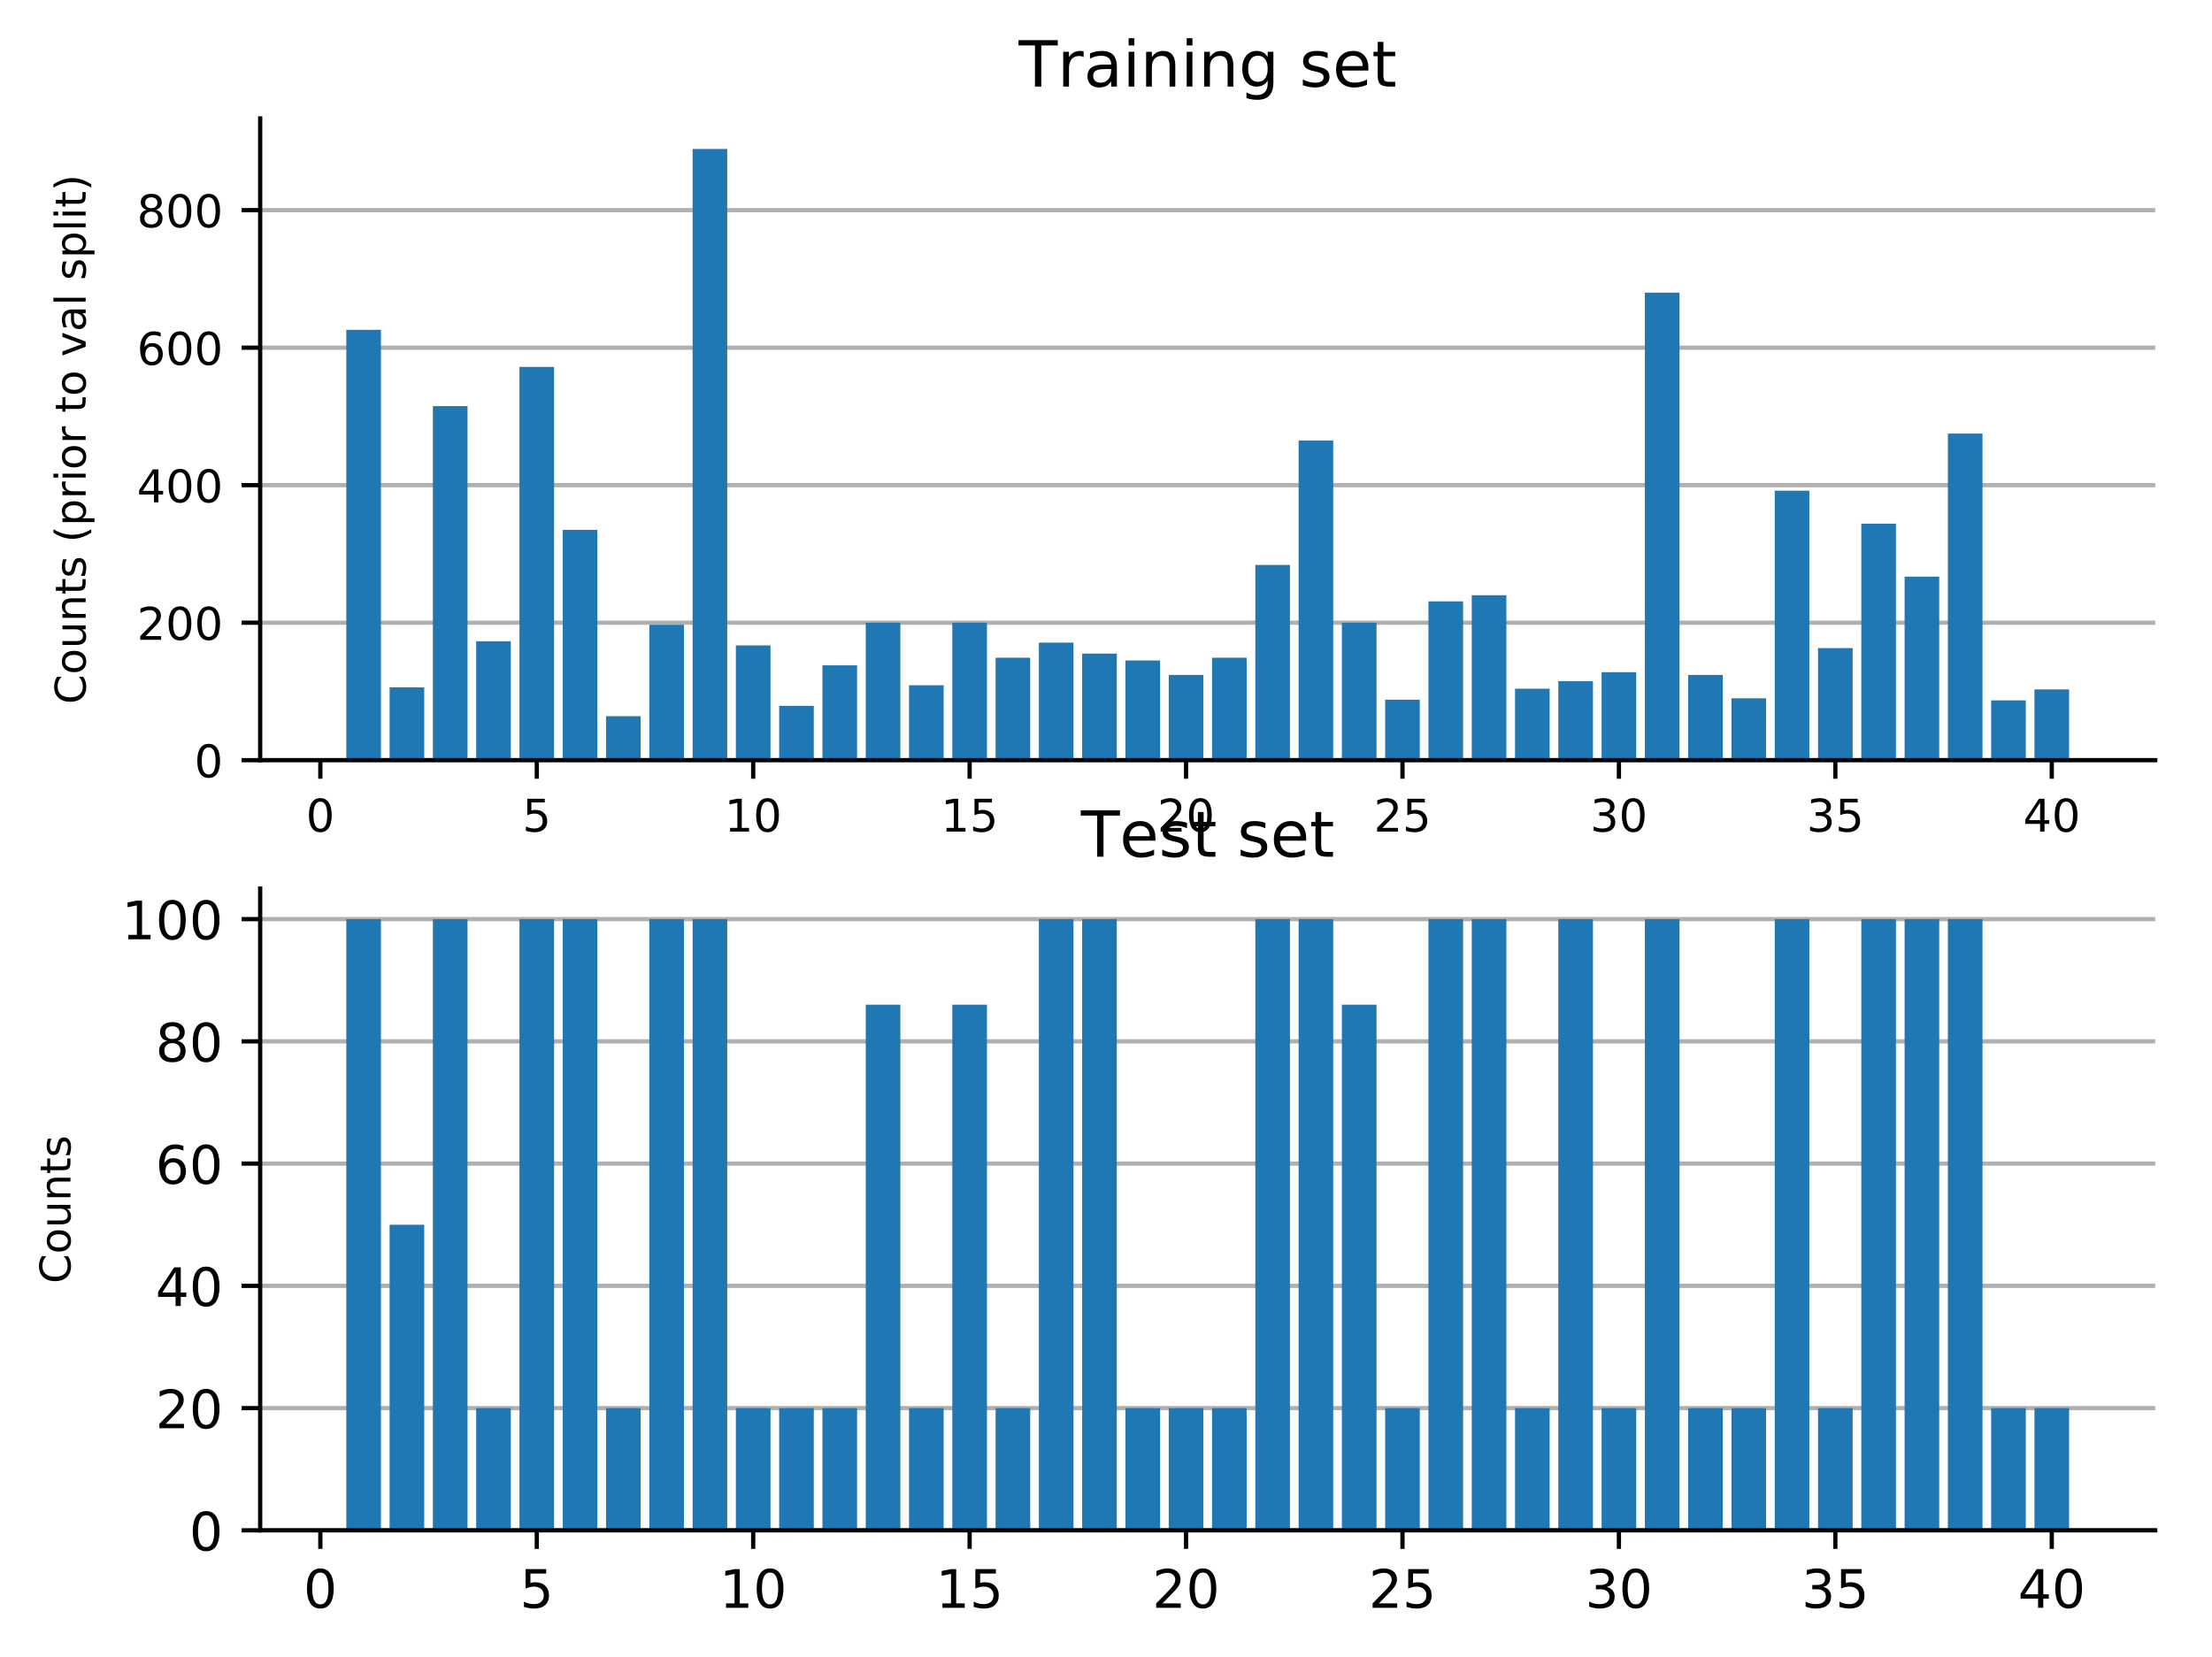 <?xml version="1.0" encoding="utf-8" standalone="no"?>
<!DOCTYPE svg PUBLIC "-//W3C//DTD SVG 1.1//EN"
  "http://www.w3.org/Graphics/SVG/1.1/DTD/svg11.dtd">
<!-- Created with matplotlib (https://matplotlib.org/) -->
<svg height="312.308pt" version="1.1" viewBox="0 0 416.85 312.308" width="416.85pt" xmlns="http://www.w3.org/2000/svg" xmlns:xlink="http://www.w3.org/1999/xlink">
 <defs>
  <style type="text/css">
*{stroke-linecap:butt;stroke-linejoin:round;}
  </style>
 </defs>
 <g id="figure_1">
  <g id="patch_1">
   <path d="M 0 312.308 
L 416.85 312.308 
L 416.85 0 
L 0 0 
z
" style="fill:none;"/>
  </g>
  <g id="axes_1">
   <g id="patch_2">
    <path d="M 49.03 143.278 
L 406.15 143.278 
L 406.15 22.318 
L 49.03 22.318 
z
" style="fill:none;"/>
   </g>
   <g id="matplotlib.axis_1">
    <g id="xtick_1">
     <g id="line2d_1">
      <defs>
       <path d="M 0 0 
L 0 3.5 
" id="m63557a20af" style="stroke:#000000;stroke-width:0.8;"/>
      </defs>
      <g>
       <use style="stroke:#000000;stroke-width:0.8;" x="60.368" xlink:href="#m63557a20af" y="143.278"/>
      </g>
     </g>
     <g id="text_1">
      <!-- 0 -->
      <defs>
       <path d="M 31.781 66.406 
Q 24.172 66.406 20.328 58.906 
Q 16.5 51.422 16.5 36.375 
Q 16.5 21.391 20.328 13.891 
Q 24.172 6.391 31.781 6.391 
Q 39.453 6.391 43.281 13.891 
Q 47.125 21.391 47.125 36.375 
Q 47.125 51.422 43.281 58.906 
Q 39.453 66.406 31.781 66.406 
z
M 31.781 74.219 
Q 44.047 74.219 50.516 64.516 
Q 56.984 54.828 56.984 36.375 
Q 56.984 17.969 50.516 8.266 
Q 44.047 -1.422 31.781 -1.422 
Q 19.531 -1.422 13.062 8.266 
Q 6.594 17.969 6.594 36.375 
Q 6.594 54.828 13.062 64.516 
Q 19.531 74.219 31.781 74.219 
z
" id="DejaVuSans-48"/>
      </defs>
      <g transform="translate(57.664 156.737)scale(0.085 -0.085)">
       <use xlink:href="#DejaVuSans-48"/>
      </g>
     </g>
    </g>
    <g id="xtick_2">
     <g id="line2d_2">
      <g>
       <use style="stroke:#000000;stroke-width:0.8;" x="101.154" xlink:href="#m63557a20af" y="143.278"/>
      </g>
     </g>
     <g id="text_2">
      <!-- 5 -->
      <defs>
       <path d="M 10.797 72.906 
L 49.516 72.906 
L 49.516 64.594 
L 19.828 64.594 
L 19.828 46.734 
Q 21.969 47.469 24.109 47.828 
Q 26.266 48.188 28.422 48.188 
Q 40.625 48.188 47.75 41.5 
Q 54.891 34.812 54.891 23.391 
Q 54.891 11.625 47.562 5.094 
Q 40.234 -1.422 26.906 -1.422 
Q 22.312 -1.422 17.547 -0.641 
Q 12.797 0.141 7.719 1.703 
L 7.719 11.625 
Q 12.109 9.234 16.797 8.062 
Q 21.484 6.891 26.703 6.891 
Q 35.156 6.891 40.078 11.328 
Q 45.016 15.766 45.016 23.391 
Q 45.016 31 40.078 35.438 
Q 35.156 39.891 26.703 39.891 
Q 22.75 39.891 18.812 39.016 
Q 14.891 38.141 10.797 36.281 
z
" id="DejaVuSans-53"/>
      </defs>
      <g transform="translate(98.45 156.737)scale(0.085 -0.085)">
       <use xlink:href="#DejaVuSans-53"/>
      </g>
     </g>
    </g>
    <g id="xtick_3">
     <g id="line2d_3">
      <g>
       <use style="stroke:#000000;stroke-width:0.8;" x="141.94" xlink:href="#m63557a20af" y="143.278"/>
      </g>
     </g>
     <g id="text_3">
      <!-- 10 -->
      <defs>
       <path d="M 12.406 8.297 
L 28.516 8.297 
L 28.516 63.922 
L 10.984 60.406 
L 10.984 69.391 
L 28.422 72.906 
L 38.281 72.906 
L 38.281 8.297 
L 54.391 8.297 
L 54.391 0 
L 12.406 0 
z
" id="DejaVuSans-49"/>
      </defs>
      <g transform="translate(136.532 156.737)scale(0.085 -0.085)">
       <use xlink:href="#DejaVuSans-49"/>
       <use x="63.623" xlink:href="#DejaVuSans-48"/>
      </g>
     </g>
    </g>
    <g id="xtick_4">
     <g id="line2d_4">
      <g>
       <use style="stroke:#000000;stroke-width:0.8;" x="182.726" xlink:href="#m63557a20af" y="143.278"/>
      </g>
     </g>
     <g id="text_4">
      <!-- 15 -->
      <g transform="translate(177.318 156.737)scale(0.085 -0.085)">
       <use xlink:href="#DejaVuSans-49"/>
       <use x="63.623" xlink:href="#DejaVuSans-53"/>
      </g>
     </g>
    </g>
    <g id="xtick_5">
     <g id="line2d_5">
      <g>
       <use style="stroke:#000000;stroke-width:0.8;" x="223.511" xlink:href="#m63557a20af" y="143.278"/>
      </g>
     </g>
     <g id="text_5">
      <!-- 20 -->
      <defs>
       <path d="M 19.188 8.297 
L 53.609 8.297 
L 53.609 0 
L 7.328 0 
L 7.328 8.297 
Q 12.938 14.109 22.625 23.891 
Q 32.328 33.688 34.812 36.531 
Q 39.547 41.844 41.422 45.531 
Q 43.312 49.219 43.312 52.781 
Q 43.312 58.594 39.234 62.25 
Q 35.156 65.922 28.609 65.922 
Q 23.969 65.922 18.812 64.312 
Q 13.672 62.703 7.812 59.422 
L 7.812 69.391 
Q 13.766 71.781 18.938 73 
Q 24.125 74.219 28.422 74.219 
Q 39.75 74.219 46.484 68.547 
Q 53.219 62.891 53.219 53.422 
Q 53.219 48.922 51.531 44.891 
Q 49.859 40.875 45.406 35.406 
Q 44.188 33.984 37.641 27.219 
Q 31.109 20.453 19.188 8.297 
z
" id="DejaVuSans-50"/>
      </defs>
      <g transform="translate(218.103 156.737)scale(0.085 -0.085)">
       <use xlink:href="#DejaVuSans-50"/>
       <use x="63.623" xlink:href="#DejaVuSans-48"/>
      </g>
     </g>
    </g>
    <g id="xtick_6">
     <g id="line2d_6">
      <g>
       <use style="stroke:#000000;stroke-width:0.8;" x="264.297" xlink:href="#m63557a20af" y="143.278"/>
      </g>
     </g>
     <g id="text_6">
      <!-- 25 -->
      <g transform="translate(258.889 156.737)scale(0.085 -0.085)">
       <use xlink:href="#DejaVuSans-50"/>
       <use x="63.623" xlink:href="#DejaVuSans-53"/>
      </g>
     </g>
    </g>
    <g id="xtick_7">
     <g id="line2d_7">
      <g>
       <use style="stroke:#000000;stroke-width:0.8;" x="305.083" xlink:href="#m63557a20af" y="143.278"/>
      </g>
     </g>
     <g id="text_7">
      <!-- 30 -->
      <defs>
       <path d="M 40.578 39.312 
Q 47.656 37.797 51.625 33 
Q 55.609 28.219 55.609 21.188 
Q 55.609 10.406 48.188 4.484 
Q 40.766 -1.422 27.094 -1.422 
Q 22.516 -1.422 17.656 -0.516 
Q 12.797 0.391 7.625 2.203 
L 7.625 11.719 
Q 11.719 9.328 16.594 8.109 
Q 21.484 6.891 26.812 6.891 
Q 36.078 6.891 40.938 10.547 
Q 45.797 14.203 45.797 21.188 
Q 45.797 27.641 41.281 31.266 
Q 36.766 34.906 28.719 34.906 
L 20.219 34.906 
L 20.219 43.016 
L 29.109 43.016 
Q 36.375 43.016 40.234 45.922 
Q 44.094 48.828 44.094 54.297 
Q 44.094 59.906 40.109 62.906 
Q 36.141 65.922 28.719 65.922 
Q 24.656 65.922 20.016 65.031 
Q 15.375 64.156 9.812 62.312 
L 9.812 71.094 
Q 15.438 72.656 20.344 73.438 
Q 25.25 74.219 29.594 74.219 
Q 40.828 74.219 47.359 69.109 
Q 53.906 64.016 53.906 55.328 
Q 53.906 49.266 50.438 45.094 
Q 46.969 40.922 40.578 39.312 
z
" id="DejaVuSans-51"/>
      </defs>
      <g transform="translate(299.675 156.737)scale(0.085 -0.085)">
       <use xlink:href="#DejaVuSans-51"/>
       <use x="63.623" xlink:href="#DejaVuSans-48"/>
      </g>
     </g>
    </g>
    <g id="xtick_8">
     <g id="line2d_8">
      <g>
       <use style="stroke:#000000;stroke-width:0.8;" x="345.869" xlink:href="#m63557a20af" y="143.278"/>
      </g>
     </g>
     <g id="text_8">
      <!-- 35 -->
      <g transform="translate(340.461 156.737)scale(0.085 -0.085)">
       <use xlink:href="#DejaVuSans-51"/>
       <use x="63.623" xlink:href="#DejaVuSans-53"/>
      </g>
     </g>
    </g>
    <g id="xtick_9">
     <g id="line2d_9">
      <g>
       <use style="stroke:#000000;stroke-width:0.8;" x="386.654" xlink:href="#m63557a20af" y="143.278"/>
      </g>
     </g>
     <g id="text_9">
      <!-- 40 -->
      <defs>
       <path d="M 37.797 64.312 
L 12.891 25.391 
L 37.797 25.391 
z
M 35.203 72.906 
L 47.609 72.906 
L 47.609 25.391 
L 58.016 25.391 
L 58.016 17.188 
L 47.609 17.188 
L 47.609 0 
L 37.797 0 
L 37.797 17.188 
L 4.891 17.188 
L 4.891 26.703 
z
" id="DejaVuSans-52"/>
      </defs>
      <g transform="translate(381.246 156.737)scale(0.085 -0.085)">
       <use xlink:href="#DejaVuSans-52"/>
       <use x="63.623" xlink:href="#DejaVuSans-48"/>
      </g>
     </g>
    </g>
   </g>
   <g id="matplotlib.axis_2">
    <g id="ytick_1">
     <g id="line2d_10">
      <path clip-path="url(#p92eb530f8c)" d="M 49.03 143.278 
L 406.15 143.278 
" style="fill:none;stroke:#b0b0b0;stroke-linecap:square;stroke-width:0.8;"/>
     </g>
     <g id="line2d_11">
      <defs>
       <path d="M 0 0 
L -3.5 0 
" id="md5a5787c98" style="stroke:#000000;stroke-width:0.8;"/>
      </defs>
      <g>
       <use style="stroke:#000000;stroke-width:0.8;" x="49.03" xlink:href="#md5a5787c98" y="143.278"/>
      </g>
     </g>
     <g id="text_10">
      <!-- 0 -->
      <g transform="translate(36.622 146.507)scale(0.085 -0.085)">
       <use xlink:href="#DejaVuSans-48"/>
      </g>
     </g>
    </g>
    <g id="ytick_2">
     <g id="line2d_12">
      <path clip-path="url(#p92eb530f8c)" d="M 49.03 117.361 
L 406.15 117.361 
" style="fill:none;stroke:#b0b0b0;stroke-linecap:square;stroke-width:0.8;"/>
     </g>
     <g id="line2d_13">
      <g>
       <use style="stroke:#000000;stroke-width:0.8;" x="49.03" xlink:href="#md5a5787c98" y="117.361"/>
      </g>
     </g>
     <g id="text_11">
      <!-- 200 -->
      <g transform="translate(25.806 120.591)scale(0.085 -0.085)">
       <use xlink:href="#DejaVuSans-50"/>
       <use x="63.623" xlink:href="#DejaVuSans-48"/>
       <use x="127.246" xlink:href="#DejaVuSans-48"/>
      </g>
     </g>
    </g>
    <g id="ytick_3">
     <g id="line2d_14">
      <path clip-path="url(#p92eb530f8c)" d="M 49.03 91.445 
L 406.15 91.445 
" style="fill:none;stroke:#b0b0b0;stroke-linecap:square;stroke-width:0.8;"/>
     </g>
     <g id="line2d_15">
      <g>
       <use style="stroke:#000000;stroke-width:0.8;" x="49.03" xlink:href="#md5a5787c98" y="91.445"/>
      </g>
     </g>
     <g id="text_12">
      <!-- 400 -->
      <g transform="translate(25.806 94.674)scale(0.085 -0.085)">
       <use xlink:href="#DejaVuSans-52"/>
       <use x="63.623" xlink:href="#DejaVuSans-48"/>
       <use x="127.246" xlink:href="#DejaVuSans-48"/>
      </g>
     </g>
    </g>
    <g id="ytick_4">
     <g id="line2d_16">
      <path clip-path="url(#p92eb530f8c)" d="M 49.03 65.528 
L 406.15 65.528 
" style="fill:none;stroke:#b0b0b0;stroke-linecap:square;stroke-width:0.8;"/>
     </g>
     <g id="line2d_17">
      <g>
       <use style="stroke:#000000;stroke-width:0.8;" x="49.03" xlink:href="#md5a5787c98" y="65.528"/>
      </g>
     </g>
     <g id="text_13">
      <!-- 600 -->
      <defs>
       <path d="M 33.016 40.375 
Q 26.375 40.375 22.484 35.828 
Q 18.609 31.297 18.609 23.391 
Q 18.609 15.531 22.484 10.953 
Q 26.375 6.391 33.016 6.391 
Q 39.656 6.391 43.531 10.953 
Q 47.406 15.531 47.406 23.391 
Q 47.406 31.297 43.531 35.828 
Q 39.656 40.375 33.016 40.375 
z
M 52.594 71.297 
L 52.594 62.312 
Q 48.875 64.062 45.094 64.984 
Q 41.312 65.922 37.594 65.922 
Q 27.828 65.922 22.672 59.328 
Q 17.531 52.734 16.797 39.406 
Q 19.672 43.656 24.016 45.922 
Q 28.375 48.188 33.594 48.188 
Q 44.578 48.188 50.953 41.516 
Q 57.328 34.859 57.328 23.391 
Q 57.328 12.156 50.688 5.359 
Q 44.047 -1.422 33.016 -1.422 
Q 20.359 -1.422 13.672 8.266 
Q 6.984 17.969 6.984 36.375 
Q 6.984 53.656 15.188 63.938 
Q 23.391 74.219 37.203 74.219 
Q 40.922 74.219 44.703 73.484 
Q 48.484 72.75 52.594 71.297 
z
" id="DejaVuSans-54"/>
      </defs>
      <g transform="translate(25.806 68.757)scale(0.085 -0.085)">
       <use xlink:href="#DejaVuSans-54"/>
       <use x="63.623" xlink:href="#DejaVuSans-48"/>
       <use x="127.246" xlink:href="#DejaVuSans-48"/>
      </g>
     </g>
    </g>
    <g id="ytick_5">
     <g id="line2d_18">
      <path clip-path="url(#p92eb530f8c)" d="M 49.03 39.611 
L 406.15 39.611 
" style="fill:none;stroke:#b0b0b0;stroke-linecap:square;stroke-width:0.8;"/>
     </g>
     <g id="line2d_19">
      <g>
       <use style="stroke:#000000;stroke-width:0.8;" x="49.03" xlink:href="#md5a5787c98" y="39.611"/>
      </g>
     </g>
     <g id="text_14">
      <!-- 800 -->
      <defs>
       <path d="M 31.781 34.625 
Q 24.75 34.625 20.719 30.859 
Q 16.703 27.094 16.703 20.516 
Q 16.703 13.922 20.719 10.156 
Q 24.75 6.391 31.781 6.391 
Q 38.812 6.391 42.859 10.172 
Q 46.922 13.969 46.922 20.516 
Q 46.922 27.094 42.891 30.859 
Q 38.875 34.625 31.781 34.625 
z
M 21.922 38.812 
Q 15.578 40.375 12.031 44.719 
Q 8.5 49.078 8.5 55.328 
Q 8.5 64.062 14.719 69.141 
Q 20.953 74.219 31.781 74.219 
Q 42.672 74.219 48.875 69.141 
Q 55.078 64.062 55.078 55.328 
Q 55.078 49.078 51.531 44.719 
Q 48 40.375 41.703 38.812 
Q 48.828 37.156 52.797 32.312 
Q 56.781 27.484 56.781 20.516 
Q 56.781 9.906 50.312 4.234 
Q 43.844 -1.422 31.781 -1.422 
Q 19.734 -1.422 13.25 4.234 
Q 6.781 9.906 6.781 20.516 
Q 6.781 27.484 10.781 32.312 
Q 14.797 37.156 21.922 38.812 
z
M 18.312 54.391 
Q 18.312 48.734 21.844 45.562 
Q 25.391 42.391 31.781 42.391 
Q 38.141 42.391 41.719 45.562 
Q 45.312 48.734 45.312 54.391 
Q 45.312 60.062 41.719 63.234 
Q 38.141 66.406 31.781 66.406 
Q 25.391 66.406 21.844 63.234 
Q 18.312 60.062 18.312 54.391 
z
" id="DejaVuSans-56"/>
      </defs>
      <g transform="translate(25.806 42.84)scale(0.085 -0.085)">
       <use xlink:href="#DejaVuSans-56"/>
       <use x="63.623" xlink:href="#DejaVuSans-48"/>
       <use x="127.246" xlink:href="#DejaVuSans-48"/>
      </g>
     </g>
    </g>
    <g id="text_15">
     <!-- Counts (prior to val split) -->
     <defs>
      <path d="M 64.406 67.281 
L 64.406 56.891 
Q 59.422 61.531 53.781 63.812 
Q 48.141 66.109 41.797 66.109 
Q 29.297 66.109 22.656 58.469 
Q 16.016 50.828 16.016 36.375 
Q 16.016 21.969 22.656 14.328 
Q 29.297 6.688 41.797 6.688 
Q 48.141 6.688 53.781 8.984 
Q 59.422 11.281 64.406 15.922 
L 64.406 5.609 
Q 59.234 2.094 53.438 0.328 
Q 47.656 -1.422 41.219 -1.422 
Q 24.656 -1.422 15.125 8.703 
Q 5.609 18.844 5.609 36.375 
Q 5.609 53.953 15.125 64.078 
Q 24.656 74.219 41.219 74.219 
Q 47.75 74.219 53.531 72.484 
Q 59.328 70.75 64.406 67.281 
z
" id="DejaVuSans-67"/>
      <path d="M 30.609 48.391 
Q 23.391 48.391 19.188 42.75 
Q 14.984 37.109 14.984 27.297 
Q 14.984 17.484 19.156 11.844 
Q 23.344 6.203 30.609 6.203 
Q 37.797 6.203 41.984 11.859 
Q 46.188 17.531 46.188 27.297 
Q 46.188 37.016 41.984 42.703 
Q 37.797 48.391 30.609 48.391 
z
M 30.609 56 
Q 42.328 56 49.016 48.375 
Q 55.719 40.766 55.719 27.297 
Q 55.719 13.875 49.016 6.219 
Q 42.328 -1.422 30.609 -1.422 
Q 18.844 -1.422 12.172 6.219 
Q 5.516 13.875 5.516 27.297 
Q 5.516 40.766 12.172 48.375 
Q 18.844 56 30.609 56 
z
" id="DejaVuSans-111"/>
      <path d="M 8.5 21.578 
L 8.5 54.688 
L 17.484 54.688 
L 17.484 21.922 
Q 17.484 14.156 20.5 10.266 
Q 23.531 6.391 29.594 6.391 
Q 36.859 6.391 41.078 11.031 
Q 45.312 15.672 45.312 23.688 
L 45.312 54.688 
L 54.297 54.688 
L 54.297 0 
L 45.312 0 
L 45.312 8.406 
Q 42.047 3.422 37.719 1 
Q 33.406 -1.422 27.688 -1.422 
Q 18.266 -1.422 13.375 4.438 
Q 8.5 10.297 8.5 21.578 
z
M 31.109 56 
z
" id="DejaVuSans-117"/>
      <path d="M 54.891 33.016 
L 54.891 0 
L 45.906 0 
L 45.906 32.719 
Q 45.906 40.484 42.875 44.328 
Q 39.844 48.188 33.797 48.188 
Q 26.516 48.188 22.312 43.547 
Q 18.109 38.922 18.109 30.906 
L 18.109 0 
L 9.078 0 
L 9.078 54.688 
L 18.109 54.688 
L 18.109 46.188 
Q 21.344 51.125 25.703 53.562 
Q 30.078 56 35.797 56 
Q 45.219 56 50.047 50.172 
Q 54.891 44.344 54.891 33.016 
z
" id="DejaVuSans-110"/>
      <path d="M 18.312 70.219 
L 18.312 54.688 
L 36.812 54.688 
L 36.812 47.703 
L 18.312 47.703 
L 18.312 18.016 
Q 18.312 11.328 20.141 9.422 
Q 21.969 7.516 27.594 7.516 
L 36.812 7.516 
L 36.812 0 
L 27.594 0 
Q 17.188 0 13.234 3.875 
Q 9.281 7.766 9.281 18.016 
L 9.281 47.703 
L 2.688 47.703 
L 2.688 54.688 
L 9.281 54.688 
L 9.281 70.219 
z
" id="DejaVuSans-116"/>
      <path d="M 44.281 53.078 
L 44.281 44.578 
Q 40.484 46.531 36.375 47.5 
Q 32.281 48.484 27.875 48.484 
Q 21.188 48.484 17.844 46.438 
Q 14.5 44.391 14.5 40.281 
Q 14.5 37.156 16.891 35.375 
Q 19.281 33.594 26.516 31.984 
L 29.594 31.297 
Q 39.156 29.25 43.188 25.516 
Q 47.219 21.781 47.219 15.094 
Q 47.219 7.469 41.188 3.016 
Q 35.156 -1.422 24.609 -1.422 
Q 20.219 -1.422 15.453 -0.562 
Q 10.688 0.297 5.422 2 
L 5.422 11.281 
Q 10.406 8.688 15.234 7.391 
Q 20.062 6.109 24.812 6.109 
Q 31.156 6.109 34.562 8.281 
Q 37.984 10.453 37.984 14.406 
Q 37.984 18.062 35.516 20.016 
Q 33.062 21.969 24.703 23.781 
L 21.578 24.516 
Q 13.234 26.266 9.516 29.906 
Q 5.812 33.547 5.812 39.891 
Q 5.812 47.609 11.281 51.797 
Q 16.75 56 26.812 56 
Q 31.781 56 36.172 55.266 
Q 40.578 54.547 44.281 53.078 
z
" id="DejaVuSans-115"/>
      <path id="DejaVuSans-32"/>
      <path d="M 31 75.875 
Q 24.469 64.656 21.281 53.656 
Q 18.109 42.672 18.109 31.391 
Q 18.109 20.125 21.312 9.062 
Q 24.516 -2 31 -13.188 
L 23.188 -13.188 
Q 15.875 -1.703 12.234 9.375 
Q 8.594 20.453 8.594 31.391 
Q 8.594 42.281 12.203 53.312 
Q 15.828 64.359 23.188 75.875 
z
" id="DejaVuSans-40"/>
      <path d="M 18.109 8.203 
L 18.109 -20.797 
L 9.078 -20.797 
L 9.078 54.688 
L 18.109 54.688 
L 18.109 46.391 
Q 20.953 51.266 25.266 53.625 
Q 29.594 56 35.594 56 
Q 45.562 56 51.781 48.094 
Q 58.016 40.188 58.016 27.297 
Q 58.016 14.406 51.781 6.484 
Q 45.562 -1.422 35.594 -1.422 
Q 29.594 -1.422 25.266 0.953 
Q 20.953 3.328 18.109 8.203 
z
M 48.688 27.297 
Q 48.688 37.203 44.609 42.844 
Q 40.531 48.484 33.406 48.484 
Q 26.266 48.484 22.188 42.844 
Q 18.109 37.203 18.109 27.297 
Q 18.109 17.391 22.188 11.75 
Q 26.266 6.109 33.406 6.109 
Q 40.531 6.109 44.609 11.75 
Q 48.688 17.391 48.688 27.297 
z
" id="DejaVuSans-112"/>
      <path d="M 41.109 46.297 
Q 39.594 47.172 37.812 47.578 
Q 36.031 48 33.891 48 
Q 26.266 48 22.188 43.047 
Q 18.109 38.094 18.109 28.812 
L 18.109 0 
L 9.078 0 
L 9.078 54.688 
L 18.109 54.688 
L 18.109 46.188 
Q 20.953 51.172 25.484 53.578 
Q 30.031 56 36.531 56 
Q 37.453 56 38.578 55.875 
Q 39.703 55.766 41.062 55.516 
z
" id="DejaVuSans-114"/>
      <path d="M 9.422 54.688 
L 18.406 54.688 
L 18.406 0 
L 9.422 0 
z
M 9.422 75.984 
L 18.406 75.984 
L 18.406 64.594 
L 9.422 64.594 
z
" id="DejaVuSans-105"/>
      <path d="M 2.984 54.688 
L 12.5 54.688 
L 29.594 8.797 
L 46.688 54.688 
L 56.203 54.688 
L 35.688 0 
L 23.484 0 
z
" id="DejaVuSans-118"/>
      <path d="M 34.281 27.484 
Q 23.391 27.484 19.188 25 
Q 14.984 22.516 14.984 16.5 
Q 14.984 11.719 18.141 8.906 
Q 21.297 6.109 26.703 6.109 
Q 34.188 6.109 38.703 11.406 
Q 43.219 16.703 43.219 25.484 
L 43.219 27.484 
z
M 52.203 31.203 
L 52.203 0 
L 43.219 0 
L 43.219 8.297 
Q 40.141 3.328 35.547 0.953 
Q 30.953 -1.422 24.312 -1.422 
Q 15.922 -1.422 10.953 3.297 
Q 6 8.016 6 15.922 
Q 6 25.141 12.172 29.828 
Q 18.359 34.516 30.609 34.516 
L 43.219 34.516 
L 43.219 35.406 
Q 43.219 41.609 39.141 45 
Q 35.062 48.391 27.688 48.391 
Q 23 48.391 18.547 47.266 
Q 14.109 46.141 10.016 43.891 
L 10.016 52.203 
Q 14.938 54.109 19.578 55.047 
Q 24.219 56 28.609 56 
Q 40.484 56 46.344 49.844 
Q 52.203 43.703 52.203 31.203 
z
" id="DejaVuSans-97"/>
      <path d="M 9.422 75.984 
L 18.406 75.984 
L 18.406 0 
L 9.422 0 
z
" id="DejaVuSans-108"/>
      <path d="M 8.016 75.875 
L 15.828 75.875 
Q 23.141 64.359 26.781 53.312 
Q 30.422 42.281 30.422 31.391 
Q 30.422 20.453 26.781 9.375 
Q 23.141 -1.703 15.828 -13.188 
L 8.016 -13.188 
Q 14.5 -2 17.703 9.062 
Q 20.906 20.125 20.906 31.391 
Q 20.906 42.672 17.703 53.656 
Q 14.5 64.656 8.016 75.875 
z
" id="DejaVuSans-41"/>
     </defs>
     <g transform="translate(16.142 132.713)rotate(-90)scale(0.08 -0.08)">
      <use xlink:href="#DejaVuSans-67"/>
      <use x="69.824" xlink:href="#DejaVuSans-111"/>
      <use x="131.006" xlink:href="#DejaVuSans-117"/>
      <use x="194.385" xlink:href="#DejaVuSans-110"/>
      <use x="257.764" xlink:href="#DejaVuSans-116"/>
      <use x="296.973" xlink:href="#DejaVuSans-115"/>
      <use x="349.072" xlink:href="#DejaVuSans-32"/>
      <use x="380.859" xlink:href="#DejaVuSans-40"/>
      <use x="419.873" xlink:href="#DejaVuSans-112"/>
      <use x="483.35" xlink:href="#DejaVuSans-114"/>
      <use x="524.463" xlink:href="#DejaVuSans-105"/>
      <use x="552.246" xlink:href="#DejaVuSans-111"/>
      <use x="613.428" xlink:href="#DejaVuSans-114"/>
      <use x="654.541" xlink:href="#DejaVuSans-32"/>
      <use x="686.328" xlink:href="#DejaVuSans-116"/>
      <use x="725.537" xlink:href="#DejaVuSans-111"/>
      <use x="786.719" xlink:href="#DejaVuSans-32"/>
      <use x="818.506" xlink:href="#DejaVuSans-118"/>
      <use x="877.686" xlink:href="#DejaVuSans-97"/>
      <use x="938.965" xlink:href="#DejaVuSans-108"/>
      <use x="966.748" xlink:href="#DejaVuSans-32"/>
      <use x="998.535" xlink:href="#DejaVuSans-115"/>
      <use x="1050.635" xlink:href="#DejaVuSans-112"/>
      <use x="1114.111" xlink:href="#DejaVuSans-108"/>
      <use x="1141.895" xlink:href="#DejaVuSans-105"/>
      <use x="1169.678" xlink:href="#DejaVuSans-116"/>
      <use x="1208.887" xlink:href="#DejaVuSans-41"/>
     </g>
    </g>
   </g>
   <g id="patch_3">
    <path clip-path="url(#p92eb530f8c)" d="M 65.263 143.278 
L 71.788 143.278 
L 71.788 62.159 
L 65.263 62.159 
z
" style="fill:#1f77b4;"/>
   </g>
   <g id="patch_4">
    <path clip-path="url(#p92eb530f8c)" d="M 73.42 143.278 
L 79.946 143.278 
L 79.946 129.542 
L 73.42 129.542 
z
" style="fill:#1f77b4;"/>
   </g>
   <g id="patch_5">
    <path clip-path="url(#p92eb530f8c)" d="M 81.577 143.278 
L 88.103 143.278 
L 88.103 76.542 
L 81.577 76.542 
z
" style="fill:#1f77b4;"/>
   </g>
   <g id="patch_6">
    <path clip-path="url(#p92eb530f8c)" d="M 89.734 143.278 
L 96.26 143.278 
L 96.26 120.86 
L 89.734 120.86 
z
" style="fill:#1f77b4;"/>
   </g>
   <g id="patch_7">
    <path clip-path="url(#p92eb530f8c)" d="M 97.891 143.278 
L 104.417 143.278 
L 104.417 69.156 
L 97.891 69.156 
z
" style="fill:#1f77b4;"/>
   </g>
   <g id="patch_8">
    <path clip-path="url(#p92eb530f8c)" d="M 106.048 143.278 
L 112.574 143.278 
L 112.574 99.868 
L 106.048 99.868 
z
" style="fill:#1f77b4;"/>
   </g>
   <g id="patch_9">
    <path clip-path="url(#p92eb530f8c)" d="M 114.206 143.278 
L 120.731 143.278 
L 120.731 134.985 
L 114.206 134.985 
z
" style="fill:#1f77b4;"/>
   </g>
   <g id="patch_10">
    <path clip-path="url(#p92eb530f8c)" d="M 122.363 143.278 
L 128.888 143.278 
L 128.888 117.75 
L 122.363 117.75 
z
" style="fill:#1f77b4;"/>
   </g>
   <g id="patch_11">
    <path clip-path="url(#p92eb530f8c)" d="M 130.52 143.278 
L 137.046 143.278 
L 137.046 28.078 
L 130.52 28.078 
z
" style="fill:#1f77b4;"/>
   </g>
   <g id="patch_12">
    <path clip-path="url(#p92eb530f8c)" d="M 138.677 143.278 
L 145.203 143.278 
L 145.203 121.638 
L 138.677 121.638 
z
" style="fill:#1f77b4;"/>
   </g>
   <g id="patch_13">
    <path clip-path="url(#p92eb530f8c)" d="M 146.834 143.278 
L 153.36 143.278 
L 153.36 133.041 
L 146.834 133.041 
z
" style="fill:#1f77b4;"/>
   </g>
   <g id="patch_14">
    <path clip-path="url(#p92eb530f8c)" d="M 154.991 143.278 
L 161.517 143.278 
L 161.517 125.396 
L 154.991 125.396 
z
" style="fill:#1f77b4;"/>
   </g>
   <g id="patch_15">
    <path clip-path="url(#p92eb530f8c)" d="M 163.149 143.278 
L 169.674 143.278 
L 169.674 117.361 
L 163.149 117.361 
z
" style="fill:#1f77b4;"/>
   </g>
   <g id="patch_16">
    <path clip-path="url(#p92eb530f8c)" d="M 171.306 143.278 
L 177.831 143.278 
L 177.831 129.153 
L 171.306 129.153 
z
" style="fill:#1f77b4;"/>
   </g>
   <g id="patch_17">
    <path clip-path="url(#p92eb530f8c)" d="M 179.463 143.278 
L 185.989 143.278 
L 185.989 117.361 
L 179.463 117.361 
z
" style="fill:#1f77b4;"/>
   </g>
   <g id="patch_18">
    <path clip-path="url(#p92eb530f8c)" d="M 187.62 143.278 
L 194.146 143.278 
L 194.146 123.97 
L 187.62 123.97 
z
" style="fill:#1f77b4;"/>
   </g>
   <g id="patch_19">
    <path clip-path="url(#p92eb530f8c)" d="M 195.777 143.278 
L 202.303 143.278 
L 202.303 121.119 
L 195.777 121.119 
z
" style="fill:#1f77b4;"/>
   </g>
   <g id="patch_20">
    <path clip-path="url(#p92eb530f8c)" d="M 203.934 143.278 
L 210.46 143.278 
L 210.46 123.193 
L 203.934 123.193 
z
" style="fill:#1f77b4;"/>
   </g>
   <g id="patch_21">
    <path clip-path="url(#p92eb530f8c)" d="M 212.091 143.278 
L 218.617 143.278 
L 218.617 124.488 
L 212.091 124.488 
z
" style="fill:#1f77b4;"/>
   </g>
   <g id="patch_22">
    <path clip-path="url(#p92eb530f8c)" d="M 220.249 143.278 
L 226.774 143.278 
L 226.774 127.21 
L 220.249 127.21 
z
" style="fill:#1f77b4;"/>
   </g>
   <g id="patch_23">
    <path clip-path="url(#p92eb530f8c)" d="M 228.406 143.278 
L 234.931 143.278 
L 234.931 123.97 
L 228.406 123.97 
z
" style="fill:#1f77b4;"/>
   </g>
   <g id="patch_24">
    <path clip-path="url(#p92eb530f8c)" d="M 236.563 143.278 
L 243.089 143.278 
L 243.089 106.476 
L 236.563 106.476 
z
" style="fill:#1f77b4;"/>
   </g>
   <g id="patch_25">
    <path clip-path="url(#p92eb530f8c)" d="M 244.72 143.278 
L 251.246 143.278 
L 251.246 83.022 
L 244.72 83.022 
z
" style="fill:#1f77b4;"/>
   </g>
   <g id="patch_26">
    <path clip-path="url(#p92eb530f8c)" d="M 252.877 143.278 
L 259.403 143.278 
L 259.403 117.361 
L 252.877 117.361 
z
" style="fill:#1f77b4;"/>
   </g>
   <g id="patch_27">
    <path clip-path="url(#p92eb530f8c)" d="M 261.034 143.278 
L 267.56 143.278 
L 267.56 131.875 
L 261.034 131.875 
z
" style="fill:#1f77b4;"/>
   </g>
   <g id="patch_28">
    <path clip-path="url(#p92eb530f8c)" d="M 269.191 143.278 
L 275.717 143.278 
L 275.717 113.344 
L 269.191 113.344 
z
" style="fill:#1f77b4;"/>
   </g>
   <g id="patch_29">
    <path clip-path="url(#p92eb530f8c)" d="M 277.349 143.278 
L 283.874 143.278 
L 283.874 112.178 
L 277.349 112.178 
z
" style="fill:#1f77b4;"/>
   </g>
   <g id="patch_30">
    <path clip-path="url(#p92eb530f8c)" d="M 285.506 143.278 
L 292.031 143.278 
L 292.031 129.801 
L 285.506 129.801 
z
" style="fill:#1f77b4;"/>
   </g>
   <g id="patch_31">
    <path clip-path="url(#p92eb530f8c)" d="M 293.663 143.278 
L 300.189 143.278 
L 300.189 128.376 
L 293.663 128.376 
z
" style="fill:#1f77b4;"/>
   </g>
   <g id="patch_32">
    <path clip-path="url(#p92eb530f8c)" d="M 301.82 143.278 
L 308.346 143.278 
L 308.346 126.691 
L 301.82 126.691 
z
" style="fill:#1f77b4;"/>
   </g>
   <g id="patch_33">
    <path clip-path="url(#p92eb530f8c)" d="M 309.977 143.278 
L 316.503 143.278 
L 316.503 55.161 
L 309.977 55.161 
z
" style="fill:#1f77b4;"/>
   </g>
   <g id="patch_34">
    <path clip-path="url(#p92eb530f8c)" d="M 318.134 143.278 
L 324.66 143.278 
L 324.66 127.21 
L 318.134 127.21 
z
" style="fill:#1f77b4;"/>
   </g>
   <g id="patch_35">
    <path clip-path="url(#p92eb530f8c)" d="M 326.292 143.278 
L 332.817 143.278 
L 332.817 131.616 
L 326.292 131.616 
z
" style="fill:#1f77b4;"/>
   </g>
   <g id="patch_36">
    <path clip-path="url(#p92eb530f8c)" d="M 334.449 143.278 
L 340.974 143.278 
L 340.974 92.481 
L 334.449 92.481 
z
" style="fill:#1f77b4;"/>
   </g>
   <g id="patch_37">
    <path clip-path="url(#p92eb530f8c)" d="M 342.606 143.278 
L 349.132 143.278 
L 349.132 122.156 
L 342.606 122.156 
z
" style="fill:#1f77b4;"/>
   </g>
   <g id="patch_38">
    <path clip-path="url(#p92eb530f8c)" d="M 350.763 143.278 
L 357.289 143.278 
L 357.289 98.701 
L 350.763 98.701 
z
" style="fill:#1f77b4;"/>
   </g>
   <g id="patch_39">
    <path clip-path="url(#p92eb530f8c)" d="M 358.92 143.278 
L 365.446 143.278 
L 365.446 108.679 
L 358.92 108.679 
z
" style="fill:#1f77b4;"/>
   </g>
   <g id="patch_40">
    <path clip-path="url(#p92eb530f8c)" d="M 367.077 143.278 
L 373.603 143.278 
L 373.603 81.726 
L 367.077 81.726 
z
" style="fill:#1f77b4;"/>
   </g>
   <g id="patch_41">
    <path clip-path="url(#p92eb530f8c)" d="M 375.234 143.278 
L 381.76 143.278 
L 381.76 132.004 
L 375.234 132.004 
z
" style="fill:#1f77b4;"/>
   </g>
   <g id="patch_42">
    <path clip-path="url(#p92eb530f8c)" d="M 383.392 143.278 
L 389.917 143.278 
L 389.917 129.931 
L 383.392 129.931 
z
" style="fill:#1f77b4;"/>
   </g>
   <g id="patch_43">
    <path d="M 49.03 143.278 
L 49.03 22.318 
" style="fill:none;stroke:#000000;stroke-linecap:square;stroke-linejoin:miter;stroke-width:0.8;"/>
   </g>
   <g id="patch_44">
    <path d="M 49.03 143.278 
L 406.15 143.278 
" style="fill:none;stroke:#000000;stroke-linecap:square;stroke-linejoin:miter;stroke-width:0.8;"/>
   </g>
   <g id="text_16">
    <!-- Training set -->
    <defs>
     <path d="M -0.297 72.906 
L 61.375 72.906 
L 61.375 64.594 
L 35.5 64.594 
L 35.5 0 
L 25.594 0 
L 25.594 64.594 
L -0.297 64.594 
z
" id="DejaVuSans-84"/>
     <path d="M 45.406 27.984 
Q 45.406 37.75 41.375 43.109 
Q 37.359 48.484 30.078 48.484 
Q 22.859 48.484 18.828 43.109 
Q 14.797 37.75 14.797 27.984 
Q 14.797 18.266 18.828 12.891 
Q 22.859 7.516 30.078 7.516 
Q 37.359 7.516 41.375 12.891 
Q 45.406 18.266 45.406 27.984 
z
M 54.391 6.781 
Q 54.391 -7.172 48.188 -13.984 
Q 42 -20.797 29.203 -20.797 
Q 24.469 -20.797 20.266 -20.094 
Q 16.062 -19.391 12.109 -17.922 
L 12.109 -9.188 
Q 16.062 -11.328 19.922 -12.344 
Q 23.781 -13.375 27.781 -13.375 
Q 36.625 -13.375 41.016 -8.766 
Q 45.406 -4.156 45.406 5.172 
L 45.406 9.625 
Q 42.625 4.781 38.281 2.391 
Q 33.938 0 27.875 0 
Q 17.828 0 11.672 7.656 
Q 5.516 15.328 5.516 27.984 
Q 5.516 40.672 11.672 48.328 
Q 17.828 56 27.875 56 
Q 33.938 56 38.281 53.609 
Q 42.625 51.219 45.406 46.391 
L 45.406 54.688 
L 54.391 54.688 
z
" id="DejaVuSans-103"/>
     <path d="M 56.203 29.594 
L 56.203 25.203 
L 14.891 25.203 
Q 15.484 15.922 20.484 11.062 
Q 25.484 6.203 34.422 6.203 
Q 39.594 6.203 44.453 7.469 
Q 49.312 8.734 54.109 11.281 
L 54.109 2.781 
Q 49.266 0.734 44.188 -0.344 
Q 39.109 -1.422 33.891 -1.422 
Q 20.797 -1.422 13.156 6.188 
Q 5.516 13.812 5.516 26.812 
Q 5.516 40.234 12.766 48.109 
Q 20.016 56 32.328 56 
Q 43.359 56 49.781 48.891 
Q 56.203 41.797 56.203 29.594 
z
M 47.219 32.234 
Q 47.125 39.594 43.094 43.984 
Q 39.062 48.391 32.422 48.391 
Q 24.906 48.391 20.391 44.141 
Q 15.875 39.891 15.188 32.172 
z
" id="DejaVuSans-101"/>
    </defs>
    <g transform="translate(191.971 16.318)scale(0.12 -0.12)">
     <use xlink:href="#DejaVuSans-84"/>
     <use x="60.865" xlink:href="#DejaVuSans-114"/>
     <use x="101.979" xlink:href="#DejaVuSans-97"/>
     <use x="163.258" xlink:href="#DejaVuSans-105"/>
     <use x="191.041" xlink:href="#DejaVuSans-110"/>
     <use x="254.42" xlink:href="#DejaVuSans-105"/>
     <use x="282.203" xlink:href="#DejaVuSans-110"/>
     <use x="345.582" xlink:href="#DejaVuSans-103"/>
     <use x="409.059" xlink:href="#DejaVuSans-32"/>
     <use x="440.846" xlink:href="#DejaVuSans-115"/>
     <use x="492.945" xlink:href="#DejaVuSans-101"/>
     <use x="554.469" xlink:href="#DejaVuSans-116"/>
    </g>
   </g>
  </g>
  <g id="axes_2">
   <g id="patch_45">
    <path d="M 49.03 288.43 
L 406.15 288.43 
L 406.15 167.47 
L 49.03 167.47 
z
" style="fill:none;"/>
   </g>
   <g id="matplotlib.axis_3">
    <g id="xtick_10">
     <g id="line2d_20">
      <g>
       <use style="stroke:#000000;stroke-width:0.8;" x="60.368" xlink:href="#m63557a20af" y="288.43"/>
      </g>
     </g>
     <g id="text_17">
      <!-- 0 -->
      <g transform="translate(57.187 303.029)scale(0.1 -0.1)">
       <use xlink:href="#DejaVuSans-48"/>
      </g>
     </g>
    </g>
    <g id="xtick_11">
     <g id="line2d_21">
      <g>
       <use style="stroke:#000000;stroke-width:0.8;" x="101.154" xlink:href="#m63557a20af" y="288.43"/>
      </g>
     </g>
     <g id="text_18">
      <!-- 5 -->
      <g transform="translate(97.973 303.029)scale(0.1 -0.1)">
       <use xlink:href="#DejaVuSans-53"/>
      </g>
     </g>
    </g>
    <g id="xtick_12">
     <g id="line2d_22">
      <g>
       <use style="stroke:#000000;stroke-width:0.8;" x="141.94" xlink:href="#m63557a20af" y="288.43"/>
      </g>
     </g>
     <g id="text_19">
      <!-- 10 -->
      <g transform="translate(135.577 303.029)scale(0.1 -0.1)">
       <use xlink:href="#DejaVuSans-49"/>
       <use x="63.623" xlink:href="#DejaVuSans-48"/>
      </g>
     </g>
    </g>
    <g id="xtick_13">
     <g id="line2d_23">
      <g>
       <use style="stroke:#000000;stroke-width:0.8;" x="182.726" xlink:href="#m63557a20af" y="288.43"/>
      </g>
     </g>
     <g id="text_20">
      <!-- 15 -->
      <g transform="translate(176.363 303.029)scale(0.1 -0.1)">
       <use xlink:href="#DejaVuSans-49"/>
       <use x="63.623" xlink:href="#DejaVuSans-53"/>
      </g>
     </g>
    </g>
    <g id="xtick_14">
     <g id="line2d_24">
      <g>
       <use style="stroke:#000000;stroke-width:0.8;" x="223.511" xlink:href="#m63557a20af" y="288.43"/>
      </g>
     </g>
     <g id="text_21">
      <!-- 20 -->
      <g transform="translate(217.149 303.029)scale(0.1 -0.1)">
       <use xlink:href="#DejaVuSans-50"/>
       <use x="63.623" xlink:href="#DejaVuSans-48"/>
      </g>
     </g>
    </g>
    <g id="xtick_15">
     <g id="line2d_25">
      <g>
       <use style="stroke:#000000;stroke-width:0.8;" x="264.297" xlink:href="#m63557a20af" y="288.43"/>
      </g>
     </g>
     <g id="text_22">
      <!-- 25 -->
      <g transform="translate(257.935 303.029)scale(0.1 -0.1)">
       <use xlink:href="#DejaVuSans-50"/>
       <use x="63.623" xlink:href="#DejaVuSans-53"/>
      </g>
     </g>
    </g>
    <g id="xtick_16">
     <g id="line2d_26">
      <g>
       <use style="stroke:#000000;stroke-width:0.8;" x="305.083" xlink:href="#m63557a20af" y="288.43"/>
      </g>
     </g>
     <g id="text_23">
      <!-- 30 -->
      <g transform="translate(298.72 303.029)scale(0.1 -0.1)">
       <use xlink:href="#DejaVuSans-51"/>
       <use x="63.623" xlink:href="#DejaVuSans-48"/>
      </g>
     </g>
    </g>
    <g id="xtick_17">
     <g id="line2d_27">
      <g>
       <use style="stroke:#000000;stroke-width:0.8;" x="345.869" xlink:href="#m63557a20af" y="288.43"/>
      </g>
     </g>
     <g id="text_24">
      <!-- 35 -->
      <g transform="translate(339.506 303.029)scale(0.1 -0.1)">
       <use xlink:href="#DejaVuSans-51"/>
       <use x="63.623" xlink:href="#DejaVuSans-53"/>
      </g>
     </g>
    </g>
    <g id="xtick_18">
     <g id="line2d_28">
      <g>
       <use style="stroke:#000000;stroke-width:0.8;" x="386.654" xlink:href="#m63557a20af" y="288.43"/>
      </g>
     </g>
     <g id="text_25">
      <!-- 40 -->
      <g transform="translate(380.292 303.029)scale(0.1 -0.1)">
       <use xlink:href="#DejaVuSans-52"/>
       <use x="63.623" xlink:href="#DejaVuSans-48"/>
      </g>
     </g>
    </g>
   </g>
   <g id="matplotlib.axis_4">
    <g id="ytick_6">
     <g id="line2d_29">
      <path clip-path="url(#p8bed314026)" d="M 49.03 288.43 
L 406.15 288.43 
" style="fill:none;stroke:#b0b0b0;stroke-linecap:square;stroke-width:0.8;"/>
     </g>
     <g id="line2d_30">
      <g>
       <use style="stroke:#000000;stroke-width:0.8;" x="49.03" xlink:href="#md5a5787c98" y="288.43"/>
      </g>
     </g>
     <g id="text_26">
      <!-- 0 -->
      <g transform="translate(35.667 292.229)scale(0.1 -0.1)">
       <use xlink:href="#DejaVuSans-48"/>
      </g>
     </g>
    </g>
    <g id="ytick_7">
     <g id="line2d_31">
      <path clip-path="url(#p8bed314026)" d="M 49.03 265.39 
L 406.15 265.39 
" style="fill:none;stroke:#b0b0b0;stroke-linecap:square;stroke-width:0.8;"/>
     </g>
     <g id="line2d_32">
      <g>
       <use style="stroke:#000000;stroke-width:0.8;" x="49.03" xlink:href="#md5a5787c98" y="265.39"/>
      </g>
     </g>
     <g id="text_27">
      <!-- 20 -->
      <g transform="translate(29.305 269.189)scale(0.1 -0.1)">
       <use xlink:href="#DejaVuSans-50"/>
       <use x="63.623" xlink:href="#DejaVuSans-48"/>
      </g>
     </g>
    </g>
    <g id="ytick_8">
     <g id="line2d_33">
      <path clip-path="url(#p8bed314026)" d="M 49.03 242.35 
L 406.15 242.35 
" style="fill:none;stroke:#b0b0b0;stroke-linecap:square;stroke-width:0.8;"/>
     </g>
     <g id="line2d_34">
      <g>
       <use style="stroke:#000000;stroke-width:0.8;" x="49.03" xlink:href="#md5a5787c98" y="242.35"/>
      </g>
     </g>
     <g id="text_28">
      <!-- 40 -->
      <g transform="translate(29.305 246.149)scale(0.1 -0.1)">
       <use xlink:href="#DejaVuSans-52"/>
       <use x="63.623" xlink:href="#DejaVuSans-48"/>
      </g>
     </g>
    </g>
    <g id="ytick_9">
     <g id="line2d_35">
      <path clip-path="url(#p8bed314026)" d="M 49.03 219.31 
L 406.15 219.31 
" style="fill:none;stroke:#b0b0b0;stroke-linecap:square;stroke-width:0.8;"/>
     </g>
     <g id="line2d_36">
      <g>
       <use style="stroke:#000000;stroke-width:0.8;" x="49.03" xlink:href="#md5a5787c98" y="219.31"/>
      </g>
     </g>
     <g id="text_29">
      <!-- 60 -->
      <g transform="translate(29.305 223.109)scale(0.1 -0.1)">
       <use xlink:href="#DejaVuSans-54"/>
       <use x="63.623" xlink:href="#DejaVuSans-48"/>
      </g>
     </g>
    </g>
    <g id="ytick_10">
     <g id="line2d_37">
      <path clip-path="url(#p8bed314026)" d="M 49.03 196.27 
L 406.15 196.27 
" style="fill:none;stroke:#b0b0b0;stroke-linecap:square;stroke-width:0.8;"/>
     </g>
     <g id="line2d_38">
      <g>
       <use style="stroke:#000000;stroke-width:0.8;" x="49.03" xlink:href="#md5a5787c98" y="196.27"/>
      </g>
     </g>
     <g id="text_30">
      <!-- 80 -->
      <g transform="translate(29.305 200.069)scale(0.1 -0.1)">
       <use xlink:href="#DejaVuSans-56"/>
       <use x="63.623" xlink:href="#DejaVuSans-48"/>
      </g>
     </g>
    </g>
    <g id="ytick_11">
     <g id="line2d_39">
      <path clip-path="url(#p8bed314026)" d="M 49.03 173.23 
L 406.15 173.23 
" style="fill:none;stroke:#b0b0b0;stroke-linecap:square;stroke-width:0.8;"/>
     </g>
     <g id="line2d_40">
      <g>
       <use style="stroke:#000000;stroke-width:0.8;" x="49.03" xlink:href="#md5a5787c98" y="173.23"/>
      </g>
     </g>
     <g id="text_31">
      <!-- 100 -->
      <g transform="translate(22.942 177.029)scale(0.1 -0.1)">
       <use xlink:href="#DejaVuSans-49"/>
       <use x="63.623" xlink:href="#DejaVuSans-48"/>
       <use x="127.246" xlink:href="#DejaVuSans-48"/>
      </g>
     </g>
    </g>
    <g id="text_32">
     <!-- Counts -->
     <g transform="translate(13.279 241.913)rotate(-90)scale(0.08 -0.08)">
      <use xlink:href="#DejaVuSans-67"/>
      <use x="69.824" xlink:href="#DejaVuSans-111"/>
      <use x="131.006" xlink:href="#DejaVuSans-117"/>
      <use x="194.385" xlink:href="#DejaVuSans-110"/>
      <use x="257.764" xlink:href="#DejaVuSans-116"/>
      <use x="296.973" xlink:href="#DejaVuSans-115"/>
     </g>
    </g>
   </g>
   <g id="patch_46">
    <path clip-path="url(#p8bed314026)" d="M 65.263 288.43 
L 71.788 288.43 
L 71.788 173.23 
L 65.263 173.23 
z
" style="fill:#1f77b4;"/>
   </g>
   <g id="patch_47">
    <path clip-path="url(#p8bed314026)" d="M 73.42 288.43 
L 79.946 288.43 
L 79.946 230.83 
L 73.42 230.83 
z
" style="fill:#1f77b4;"/>
   </g>
   <g id="patch_48">
    <path clip-path="url(#p8bed314026)" d="M 81.577 288.43 
L 88.103 288.43 
L 88.103 173.23 
L 81.577 173.23 
z
" style="fill:#1f77b4;"/>
   </g>
   <g id="patch_49">
    <path clip-path="url(#p8bed314026)" d="M 89.734 288.43 
L 96.26 288.43 
L 96.26 265.39 
L 89.734 265.39 
z
" style="fill:#1f77b4;"/>
   </g>
   <g id="patch_50">
    <path clip-path="url(#p8bed314026)" d="M 97.891 288.43 
L 104.417 288.43 
L 104.417 173.23 
L 97.891 173.23 
z
" style="fill:#1f77b4;"/>
   </g>
   <g id="patch_51">
    <path clip-path="url(#p8bed314026)" d="M 106.048 288.43 
L 112.574 288.43 
L 112.574 173.23 
L 106.048 173.23 
z
" style="fill:#1f77b4;"/>
   </g>
   <g id="patch_52">
    <path clip-path="url(#p8bed314026)" d="M 114.206 288.43 
L 120.731 288.43 
L 120.731 265.39 
L 114.206 265.39 
z
" style="fill:#1f77b4;"/>
   </g>
   <g id="patch_53">
    <path clip-path="url(#p8bed314026)" d="M 122.363 288.43 
L 128.888 288.43 
L 128.888 173.23 
L 122.363 173.23 
z
" style="fill:#1f77b4;"/>
   </g>
   <g id="patch_54">
    <path clip-path="url(#p8bed314026)" d="M 130.52 288.43 
L 137.046 288.43 
L 137.046 173.23 
L 130.52 173.23 
z
" style="fill:#1f77b4;"/>
   </g>
   <g id="patch_55">
    <path clip-path="url(#p8bed314026)" d="M 138.677 288.43 
L 145.203 288.43 
L 145.203 265.39 
L 138.677 265.39 
z
" style="fill:#1f77b4;"/>
   </g>
   <g id="patch_56">
    <path clip-path="url(#p8bed314026)" d="M 146.834 288.43 
L 153.36 288.43 
L 153.36 265.39 
L 146.834 265.39 
z
" style="fill:#1f77b4;"/>
   </g>
   <g id="patch_57">
    <path clip-path="url(#p8bed314026)" d="M 154.991 288.43 
L 161.517 288.43 
L 161.517 265.39 
L 154.991 265.39 
z
" style="fill:#1f77b4;"/>
   </g>
   <g id="patch_58">
    <path clip-path="url(#p8bed314026)" d="M 163.149 288.43 
L 169.674 288.43 
L 169.674 189.358 
L 163.149 189.358 
z
" style="fill:#1f77b4;"/>
   </g>
   <g id="patch_59">
    <path clip-path="url(#p8bed314026)" d="M 171.306 288.43 
L 177.831 288.43 
L 177.831 265.39 
L 171.306 265.39 
z
" style="fill:#1f77b4;"/>
   </g>
   <g id="patch_60">
    <path clip-path="url(#p8bed314026)" d="M 179.463 288.43 
L 185.989 288.43 
L 185.989 189.358 
L 179.463 189.358 
z
" style="fill:#1f77b4;"/>
   </g>
   <g id="patch_61">
    <path clip-path="url(#p8bed314026)" d="M 187.62 288.43 
L 194.146 288.43 
L 194.146 265.39 
L 187.62 265.39 
z
" style="fill:#1f77b4;"/>
   </g>
   <g id="patch_62">
    <path clip-path="url(#p8bed314026)" d="M 195.777 288.43 
L 202.303 288.43 
L 202.303 173.23 
L 195.777 173.23 
z
" style="fill:#1f77b4;"/>
   </g>
   <g id="patch_63">
    <path clip-path="url(#p8bed314026)" d="M 203.934 288.43 
L 210.46 288.43 
L 210.46 173.23 
L 203.934 173.23 
z
" style="fill:#1f77b4;"/>
   </g>
   <g id="patch_64">
    <path clip-path="url(#p8bed314026)" d="M 212.091 288.43 
L 218.617 288.43 
L 218.617 265.39 
L 212.091 265.39 
z
" style="fill:#1f77b4;"/>
   </g>
   <g id="patch_65">
    <path clip-path="url(#p8bed314026)" d="M 220.249 288.43 
L 226.774 288.43 
L 226.774 265.39 
L 220.249 265.39 
z
" style="fill:#1f77b4;"/>
   </g>
   <g id="patch_66">
    <path clip-path="url(#p8bed314026)" d="M 228.406 288.43 
L 234.931 288.43 
L 234.931 265.39 
L 228.406 265.39 
z
" style="fill:#1f77b4;"/>
   </g>
   <g id="patch_67">
    <path clip-path="url(#p8bed314026)" d="M 236.563 288.43 
L 243.089 288.43 
L 243.089 173.23 
L 236.563 173.23 
z
" style="fill:#1f77b4;"/>
   </g>
   <g id="patch_68">
    <path clip-path="url(#p8bed314026)" d="M 244.72 288.43 
L 251.246 288.43 
L 251.246 173.23 
L 244.72 173.23 
z
" style="fill:#1f77b4;"/>
   </g>
   <g id="patch_69">
    <path clip-path="url(#p8bed314026)" d="M 252.877 288.43 
L 259.403 288.43 
L 259.403 189.358 
L 252.877 189.358 
z
" style="fill:#1f77b4;"/>
   </g>
   <g id="patch_70">
    <path clip-path="url(#p8bed314026)" d="M 261.034 288.43 
L 267.56 288.43 
L 267.56 265.39 
L 261.034 265.39 
z
" style="fill:#1f77b4;"/>
   </g>
   <g id="patch_71">
    <path clip-path="url(#p8bed314026)" d="M 269.191 288.43 
L 275.717 288.43 
L 275.717 173.23 
L 269.191 173.23 
z
" style="fill:#1f77b4;"/>
   </g>
   <g id="patch_72">
    <path clip-path="url(#p8bed314026)" d="M 277.349 288.43 
L 283.874 288.43 
L 283.874 173.23 
L 277.349 173.23 
z
" style="fill:#1f77b4;"/>
   </g>
   <g id="patch_73">
    <path clip-path="url(#p8bed314026)" d="M 285.506 288.43 
L 292.031 288.43 
L 292.031 265.39 
L 285.506 265.39 
z
" style="fill:#1f77b4;"/>
   </g>
   <g id="patch_74">
    <path clip-path="url(#p8bed314026)" d="M 293.663 288.43 
L 300.189 288.43 
L 300.189 173.23 
L 293.663 173.23 
z
" style="fill:#1f77b4;"/>
   </g>
   <g id="patch_75">
    <path clip-path="url(#p8bed314026)" d="M 301.82 288.43 
L 308.346 288.43 
L 308.346 265.39 
L 301.82 265.39 
z
" style="fill:#1f77b4;"/>
   </g>
   <g id="patch_76">
    <path clip-path="url(#p8bed314026)" d="M 309.977 288.43 
L 316.503 288.43 
L 316.503 173.23 
L 309.977 173.23 
z
" style="fill:#1f77b4;"/>
   </g>
   <g id="patch_77">
    <path clip-path="url(#p8bed314026)" d="M 318.134 288.43 
L 324.66 288.43 
L 324.66 265.39 
L 318.134 265.39 
z
" style="fill:#1f77b4;"/>
   </g>
   <g id="patch_78">
    <path clip-path="url(#p8bed314026)" d="M 326.292 288.43 
L 332.817 288.43 
L 332.817 265.39 
L 326.292 265.39 
z
" style="fill:#1f77b4;"/>
   </g>
   <g id="patch_79">
    <path clip-path="url(#p8bed314026)" d="M 334.449 288.43 
L 340.974 288.43 
L 340.974 173.23 
L 334.449 173.23 
z
" style="fill:#1f77b4;"/>
   </g>
   <g id="patch_80">
    <path clip-path="url(#p8bed314026)" d="M 342.606 288.43 
L 349.132 288.43 
L 349.132 265.39 
L 342.606 265.39 
z
" style="fill:#1f77b4;"/>
   </g>
   <g id="patch_81">
    <path clip-path="url(#p8bed314026)" d="M 350.763 288.43 
L 357.289 288.43 
L 357.289 173.23 
L 350.763 173.23 
z
" style="fill:#1f77b4;"/>
   </g>
   <g id="patch_82">
    <path clip-path="url(#p8bed314026)" d="M 358.92 288.43 
L 365.446 288.43 
L 365.446 173.23 
L 358.92 173.23 
z
" style="fill:#1f77b4;"/>
   </g>
   <g id="patch_83">
    <path clip-path="url(#p8bed314026)" d="M 367.077 288.43 
L 373.603 288.43 
L 373.603 173.23 
L 367.077 173.23 
z
" style="fill:#1f77b4;"/>
   </g>
   <g id="patch_84">
    <path clip-path="url(#p8bed314026)" d="M 375.234 288.43 
L 381.76 288.43 
L 381.76 265.39 
L 375.234 265.39 
z
" style="fill:#1f77b4;"/>
   </g>
   <g id="patch_85">
    <path clip-path="url(#p8bed314026)" d="M 383.392 288.43 
L 389.917 288.43 
L 389.917 265.39 
L 383.392 265.39 
z
" style="fill:#1f77b4;"/>
   </g>
   <g id="patch_86">
    <path d="M 49.03 288.43 
L 49.03 167.47 
" style="fill:none;stroke:#000000;stroke-linecap:square;stroke-linejoin:miter;stroke-width:0.8;"/>
   </g>
   <g id="patch_87">
    <path d="M 49.03 288.43 
L 406.15 288.43 
" style="fill:none;stroke:#000000;stroke-linecap:square;stroke-linejoin:miter;stroke-width:0.8;"/>
   </g>
   <g id="text_33">
    <!-- Test set -->
    <g transform="translate(203.695 161.47)scale(0.12 -0.12)">
     <use xlink:href="#DejaVuSans-84"/>
     <use x="60.818" xlink:href="#DejaVuSans-101"/>
     <use x="122.342" xlink:href="#DejaVuSans-115"/>
     <use x="174.441" xlink:href="#DejaVuSans-116"/>
     <use x="213.65" xlink:href="#DejaVuSans-32"/>
     <use x="245.438" xlink:href="#DejaVuSans-115"/>
     <use x="297.537" xlink:href="#DejaVuSans-101"/>
     <use x="359.061" xlink:href="#DejaVuSans-116"/>
    </g>
   </g>
  </g>
 </g>
 <defs>
  <clipPath id="p92eb530f8c">
   <rect height="120.96" width="357.12" x="49.03" y="22.318"/>
  </clipPath>
  <clipPath id="p8bed314026">
   <rect height="120.96" width="357.12" x="49.03" y="167.47"/>
  </clipPath>
 </defs>
</svg>
